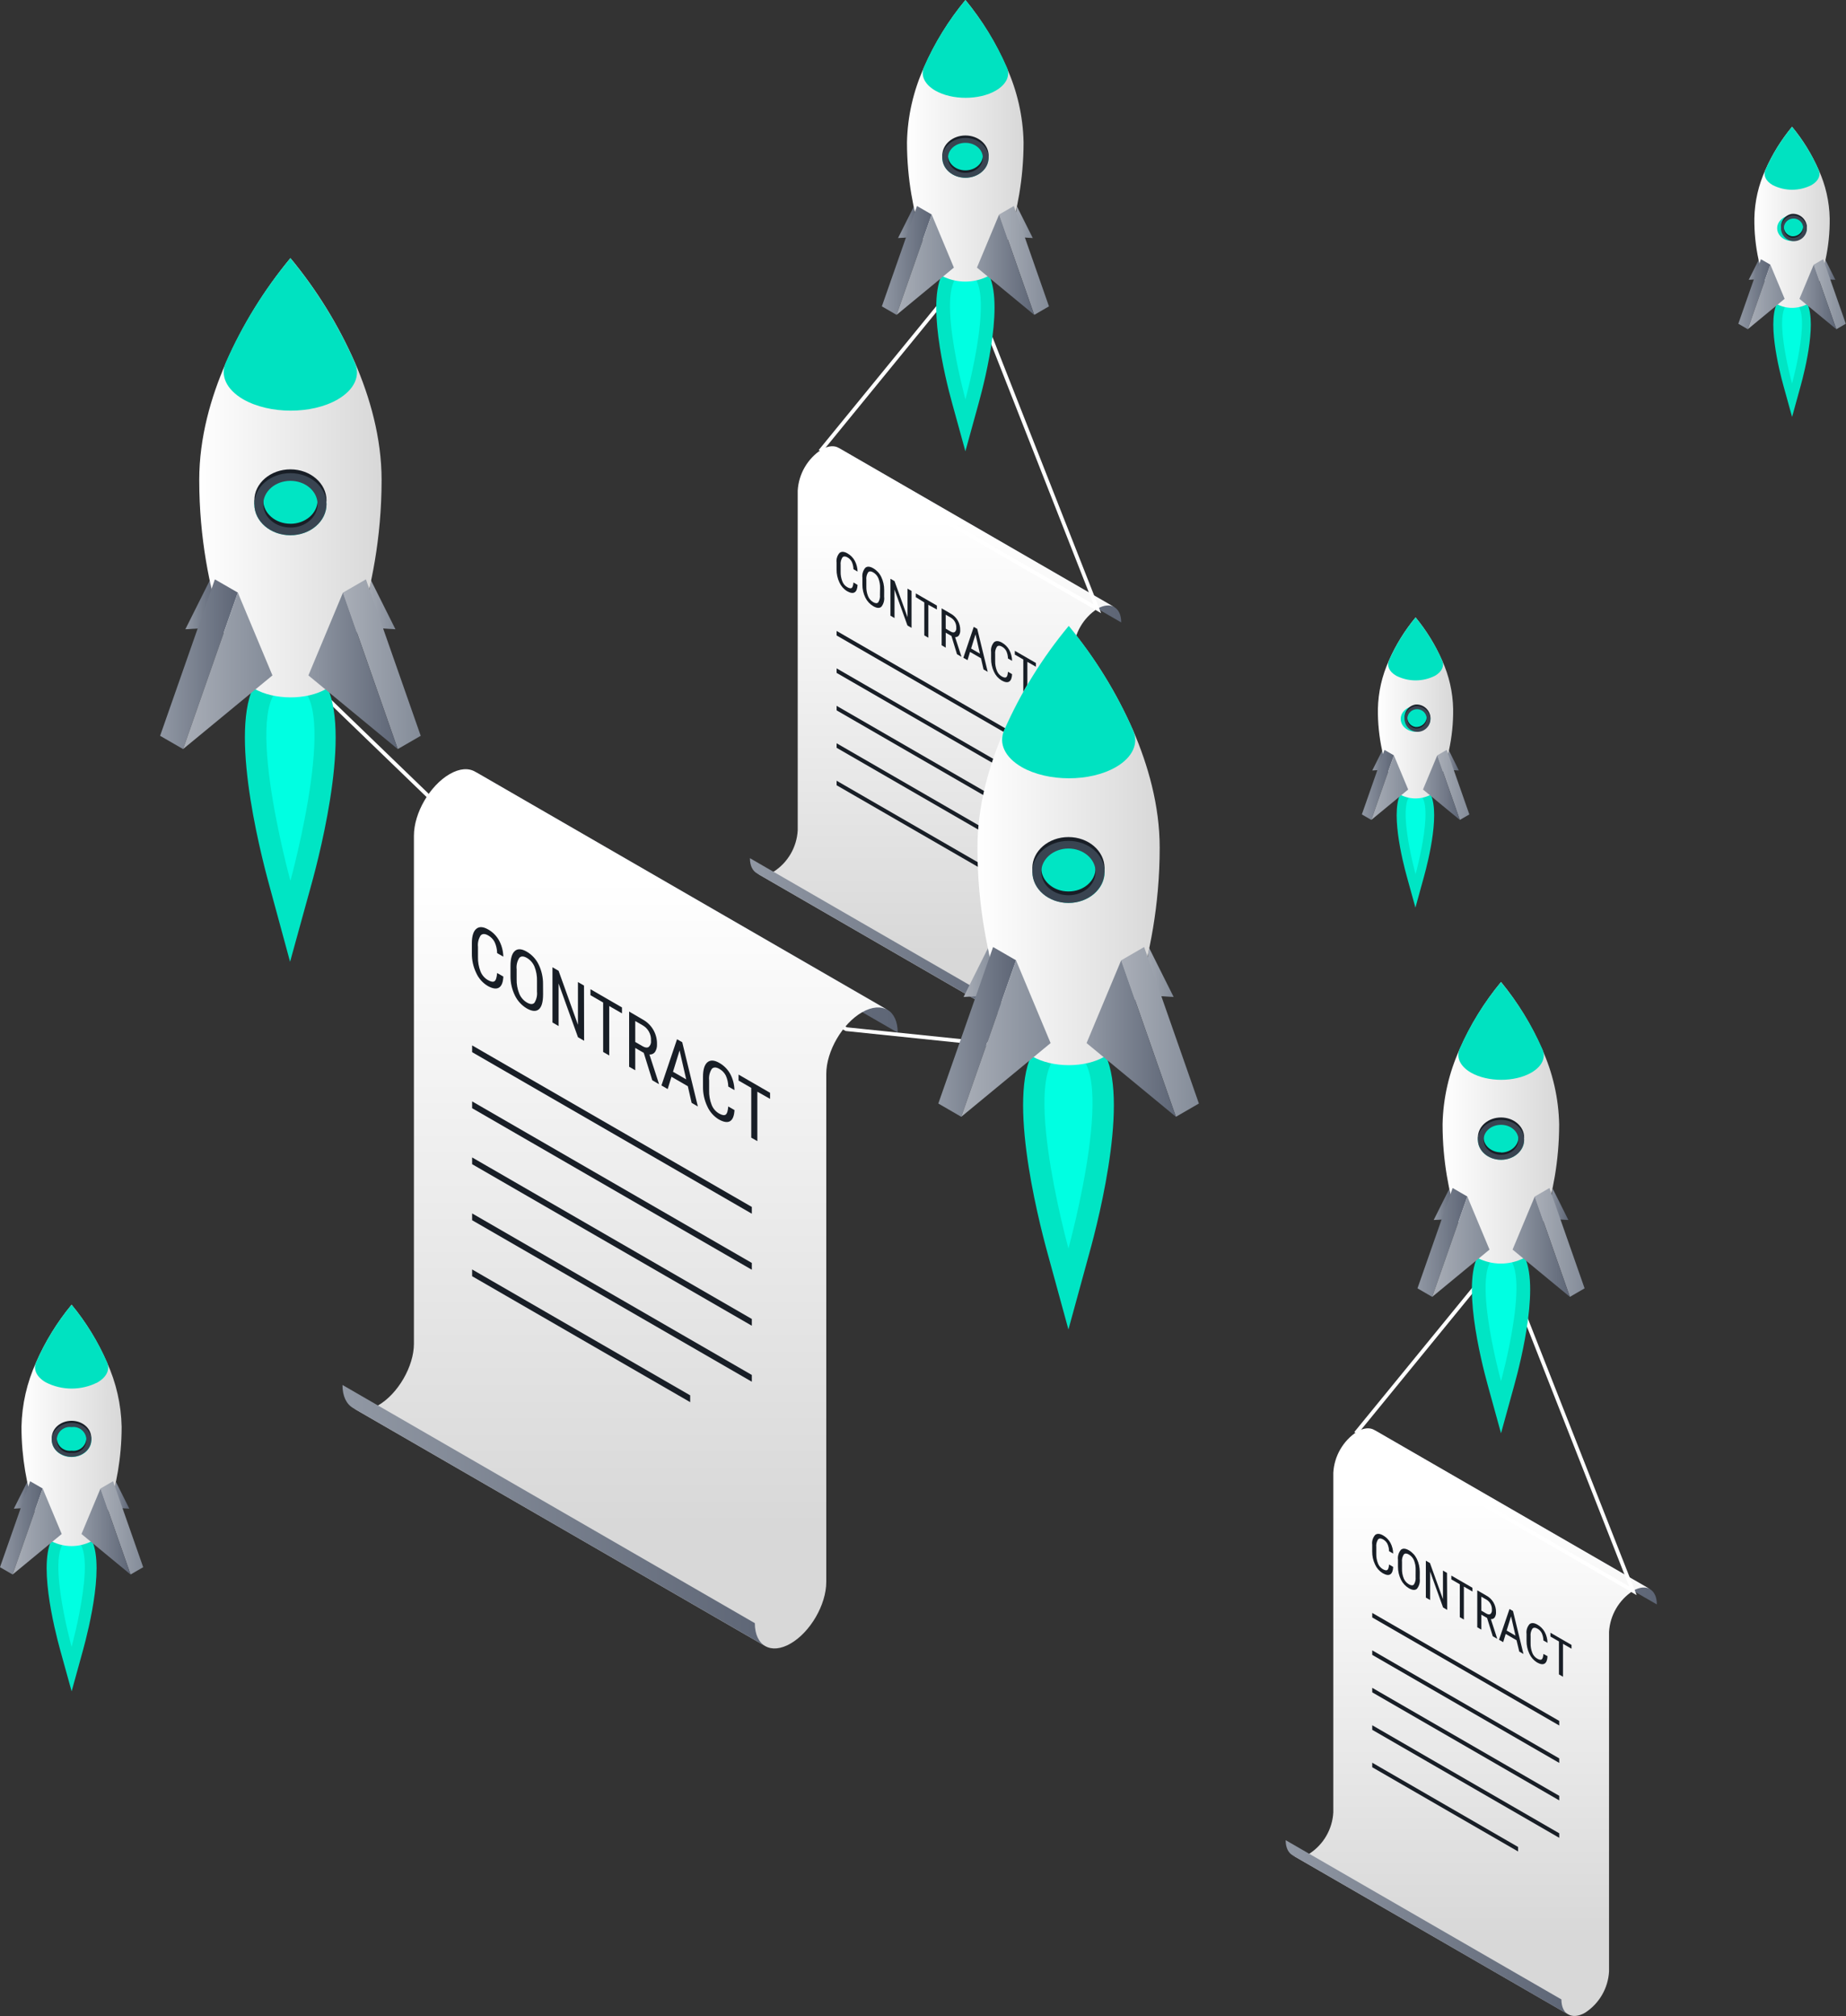 <?xml version="1.0" encoding="UTF-8"?>
<svg width="826px" height="902px" viewBox="0 0 826 902" version="1.1" xmlns="http://www.w3.org/2000/svg" xmlns:xlink="http://www.w3.org/1999/xlink">
    <rect x="0" y="0" width="826" height="902" fill="#333333" stroke="none"/>
    <!-- Generator: Sketch 50.2 (55047) - http://www.bohemiancoding.com/sketch -->
    <title>Asset 1</title>
    <desc>Created with Sketch.</desc>
    <defs>
        <linearGradient x1="0%" y1="50.011%" x2="100%" y2="50.011%" id="linearGradient-1">
            <stop stop-color="#9198A4" offset="0%"></stop>
            <stop stop-color="#5E6676" offset="99%"></stop>
        </linearGradient>
        <linearGradient x1="50%" y1="12.562%" x2="50%" y2="86.804%" id="linearGradient-2">
            <stop stop-color="#FFFFFF" offset="0%"></stop>
            <stop stop-color="#D8D8D8" offset="99%"></stop>
        </linearGradient>
        <linearGradient x1="0.013%" y1="49.945%" x2="100%" y2="49.945%" id="linearGradient-3">
            <stop stop-color="#9198A4" offset="0%"></stop>
            <stop stop-color="#5E6676" offset="99%"></stop>
        </linearGradient>
        <linearGradient x1="0%" y1="50%" x2="100%" y2="50%" id="linearGradient-4">
            <stop stop-color="#A9AEB7" offset="0%"></stop>
            <stop stop-color="#848C99" offset="99%"></stop>
        </linearGradient>
        <linearGradient x1="0%" y1="50%" x2="100%" y2="50%" id="linearGradient-5">
            <stop stop-color="#9198A4" offset="0%"></stop>
            <stop stop-color="#5E6676" offset="99%"></stop>
        </linearGradient>
        <linearGradient x1="-0.033%" y1="49.996%" x2="100.261%" y2="49.996%" id="linearGradient-6">
            <stop stop-color="#FFFFFF" offset="0%"></stop>
            <stop stop-color="#D8D8D8" offset="99%"></stop>
        </linearGradient>
        <linearGradient x1="0%" y1="50.019%" x2="100%" y2="50.019%" id="linearGradient-7">
            <stop stop-color="#9198A4" offset="0%"></stop>
            <stop stop-color="#5E6676" offset="99%"></stop>
        </linearGradient>
        <linearGradient x1="0%" y1="50.019%" x2="100%" y2="50.019%" id="linearGradient-8">
            <stop stop-color="#A9AEB7" offset="0%"></stop>
            <stop stop-color="#848C99" offset="99%"></stop>
        </linearGradient>
        <linearGradient x1="0%" y1="49.989%" x2="99.987%" y2="49.989%" id="linearGradient-9">
            <stop stop-color="#9198A4" offset="0%"></stop>
            <stop stop-color="#5E6676" offset="99%"></stop>
        </linearGradient>
        <linearGradient x1="49.968%" y1="12.561%" x2="49.968%" y2="86.824%" id="linearGradient-10">
            <stop stop-color="#FFFFFF" offset="0%"></stop>
            <stop stop-color="#D8D8D8" offset="99%"></stop>
        </linearGradient>
        <linearGradient x1="-0.04%" y1="49.945%" x2="99.96%" y2="49.945%" id="linearGradient-11">
            <stop stop-color="#9198A4" offset="0%"></stop>
            <stop stop-color="#5E6676" offset="99%"></stop>
        </linearGradient>
        <linearGradient x1="-3.70798557e-13%" y1="49.996%" x2="100.294%" y2="49.996%" id="linearGradient-12">
            <stop stop-color="#FFFFFF" offset="0%"></stop>
            <stop stop-color="#D8D8D8" offset="99%"></stop>
        </linearGradient>
        <linearGradient x1="-0.009%" y1="50.007%" x2="100%" y2="50.007%" id="linearGradient-13">
            <stop stop-color="#9198A4" offset="0%"></stop>
            <stop stop-color="#5E6676" offset="99%"></stop>
        </linearGradient>
        <linearGradient x1="50%" y1="12.563%" x2="50%" y2="86.797%" id="linearGradient-14">
            <stop stop-color="#FFFFFF" offset="0%"></stop>
            <stop stop-color="#D8D8D8" offset="99%"></stop>
        </linearGradient>
        <linearGradient x1="0%" y1="50%" x2="100.009%" y2="50%" id="linearGradient-15">
            <stop stop-color="#9198A4" offset="0%"></stop>
            <stop stop-color="#5E6676" offset="99%"></stop>
        </linearGradient>
        <linearGradient x1="0%" y1="49.962%" x2="100.042%" y2="49.962%" id="linearGradient-16">
            <stop stop-color="#FFFFFF" offset="0%"></stop>
            <stop stop-color="#D8D8D8" offset="99%"></stop>
        </linearGradient>
        <linearGradient x1="0%" y1="49.989%" x2="100%" y2="49.989%" id="linearGradient-17">
            <stop stop-color="#A9AEB7" offset="0%"></stop>
            <stop stop-color="#848C99" offset="99%"></stop>
        </linearGradient>
        <linearGradient x1="0.043%" y1="50%" x2="100.043%" y2="50%" id="linearGradient-18">
            <stop stop-color="#9198A4" offset="0%"></stop>
            <stop stop-color="#5E6676" offset="99%"></stop>
        </linearGradient>
        <linearGradient x1="0%" y1="49.989%" x2="100%" y2="49.989%" id="linearGradient-19">
            <stop stop-color="#9198A4" offset="0%"></stop>
            <stop stop-color="#5E6676" offset="99%"></stop>
        </linearGradient>
        <linearGradient x1="-2.96306395e-14%" y1="49.97%" x2="99.979%" y2="49.97%" id="linearGradient-20">
            <stop stop-color="#FFFFFF" offset="0%"></stop>
            <stop stop-color="#D8D8D8" offset="99%"></stop>
        </linearGradient>
        <linearGradient x1="0%" y1="50.093%" x2="100%" y2="50.093%" id="linearGradient-21">
            <stop stop-color="#9198A4" offset="0%"></stop>
            <stop stop-color="#5E6676" offset="99%"></stop>
        </linearGradient>
        <linearGradient x1="0.119%" y1="50.005%" x2="100.033%" y2="50.005%" id="linearGradient-22">
            <stop stop-color="#FFFFFF" offset="0%"></stop>
            <stop stop-color="#D8D8D8" offset="99%"></stop>
        </linearGradient>
        <linearGradient x1="0%" y1="49.973%" x2="99.882%" y2="49.973%" id="linearGradient-23">
            <stop stop-color="#A9AEB7" offset="0%"></stop>
            <stop stop-color="#848C99" offset="99%"></stop>
        </linearGradient>
        <linearGradient x1="0%" y1="49.971%" x2="100%" y2="49.971%" id="linearGradient-24">
            <stop stop-color="#9198A4" offset="0%"></stop>
            <stop stop-color="#5E6676" offset="99%"></stop>
        </linearGradient>
        <linearGradient x1="0%" y1="49.973%" x2="100%" y2="49.973%" id="linearGradient-25">
            <stop stop-color="#9198A4" offset="0%"></stop>
            <stop stop-color="#5E6676" offset="99%"></stop>
        </linearGradient>
        <linearGradient x1="0%" y1="49.971%" x2="100%" y2="49.971%" id="linearGradient-26">
            <stop stop-color="#A9AEB7" offset="0%"></stop>
            <stop stop-color="#848C99" offset="99%"></stop>
        </linearGradient>
        <linearGradient x1="0.119%" y1="49.984%" x2="99.932%" y2="49.984%" id="linearGradient-27">
            <stop stop-color="#FFFFFF" offset="0%"></stop>
            <stop stop-color="#D8D8D8" offset="99%"></stop>
        </linearGradient>
        <linearGradient x1="0%" y1="50.029%" x2="100%" y2="50.029%" id="linearGradient-28">
            <stop stop-color="#9198A4" offset="0%"></stop>
            <stop stop-color="#5E6676" offset="99%"></stop>
        </linearGradient>
        <linearGradient x1="0%" y1="50.029%" x2="100%" y2="50.029%" id="linearGradient-29">
            <stop stop-color="#A9AEB7" offset="0%"></stop>
            <stop stop-color="#848C99" offset="99%"></stop>
        </linearGradient>
        <linearGradient x1="6.74395155e-15%" y1="49.969%" x2="100.038%" y2="49.969%" id="linearGradient-30">
            <stop stop-color="#FFFFFF" offset="0%"></stop>
            <stop stop-color="#D8D8D8" offset="99%"></stop>
        </linearGradient>
        <linearGradient x1="0%" y1="49.978%" x2="100%" y2="49.978%" id="linearGradient-31">
            <stop stop-color="#9198A4" offset="0%"></stop>
            <stop stop-color="#5E6676" offset="99%"></stop>
        </linearGradient>
        <linearGradient x1="0%" y1="49.978%" x2="100%" y2="49.978%" id="linearGradient-32">
            <stop stop-color="#A9AEB7" offset="0%"></stop>
            <stop stop-color="#848C99" offset="99%"></stop>
        </linearGradient>
    </defs>
    <g id="Page-1" stroke="none" stroke-width="1" fill="none" fill-rule="evenodd">
        <g id="market-dApp" transform="translate(-558, -49)">
            <g id="Asset-1" transform="translate(558, 49)">
                <path d="M375.281,200.414 C377.153,201.537 378.31,203.818 378.31,207.222 L501.691,278.48 C501.691,275.076 500.534,272.812 498.662,271.672 L375.281,200.414 Z" id="Shape" fill="url(#linearGradient-1)" fill-rule="nonzero"></path>
                <path d="M356.941,371.539 L356.941,219.543 C357.362,212.047 361.331,205.201 367.625,201.112 C370.637,199.41 373.342,199.24 375.281,200.397 L498.662,271.655 C496.723,270.481 494.001,270.634 491.006,272.37 C484.712,276.459 480.743,283.305 480.322,290.801 L480.322,442.763 C479.891,450.278 475.895,457.134 469.57,461.211 C466.643,462.913 463.989,463.083 462.067,462.011 L338.737,390.77 C340.659,391.842 343.313,391.672 346.239,389.97 C352.54,385.885 356.516,379.038 356.941,371.539 Z" id="Shape" fill="url(#linearGradient-2)" fill-rule="nonzero"></path>
                <path d="M338.737,390.77 C336.78,389.681 335.555,387.366 335.555,383.963 L458.936,455.221 C458.936,458.624 460.144,461.024 462.118,462.028 L338.737,390.77 Z" id="Shape" fill="url(#linearGradient-3)" fill-rule="nonzero"></path>
                <polygon id="Shape" fill="#181E26" fill-rule="nonzero" points="374.346 284.317 458.034 332.651 458.034 330.609 374.346 282.292"></polygon>
                <polygon id="Shape" fill="#181E26" fill-rule="nonzero" points="374.346 301.064 458.034 349.397 458.034 347.372 374.346 299.039"></polygon>
                <polygon id="Shape" fill="#181E26" fill-rule="nonzero" points="374.346 317.827 458.034 366.161 458.034 364.119 374.346 315.802"></polygon>
                <polygon id="Shape" fill="#181E26" fill-rule="nonzero" points="374.346 334.574 458.034 382.908 458.034 380.882 374.346 332.549"></polygon>
                <polygon id="Shape" fill="#181E26" fill-rule="nonzero" points="374.346 351.338 439.592 389.017 439.592 386.975 374.346 349.312"></polygon>
                <path d="M383.72,261.699 C383.641,263.424 383.204,264.53 382.41,265.018 C381.616,265.506 380.482,265.33 379.007,264.49 C377.509,263.568 376.324,262.216 375.605,260.61 C374.733,258.777 374.297,256.768 374.329,254.738 L374.329,251.743 C374.125,250.176 374.602,248.596 375.639,247.403 C376.512,246.666 377.709,246.734 379.228,247.608 C380.596,248.386 381.721,249.529 382.478,250.909 C383.266,252.394 383.692,254.045 383.72,255.726 L381.883,254.67 C381.862,253.525 381.607,252.395 381.134,251.352 C380.705,250.526 380.042,249.845 379.228,249.394 C378.242,248.827 377.482,248.827 376.949,249.394 C376.301,250.404 376.018,251.606 376.149,252.798 L376.149,255.828 C376.114,257.287 376.368,258.739 376.898,260.099 C377.304,261.181 378.066,262.094 379.058,262.686 C380.011,263.231 380.692,263.356 381.1,263.061 C381.508,262.766 381.769,261.949 381.883,260.61 L383.72,261.699 Z" id="Shape" fill="#181E26" fill-rule="nonzero"></path>
                <path d="M395.612,267.009 C395.82,268.61 395.365,270.227 394.353,271.485 C393.514,272.211 392.317,272.126 390.764,271.23 C389.236,270.333 388.006,269.007 387.225,267.417 C386.332,265.614 385.872,263.627 385.881,261.614 L385.881,258.517 C385.681,256.924 386.142,255.319 387.157,254.075 C388.007,253.315 389.204,253.377 390.746,254.262 C392.296,255.165 393.54,256.51 394.319,258.125 C395.204,259.961 395.653,261.976 395.629,264.014 L395.612,267.009 Z M393.792,263.061 C393.837,261.564 393.571,260.075 393.009,258.687 C392.548,257.591 391.742,256.677 390.712,256.083 C389.714,255.504 388.954,255.504 388.433,256.083 C387.792,257.095 387.516,258.296 387.65,259.487 L387.65,262.448 C387.608,263.92 387.869,265.386 388.416,266.754 C388.871,267.866 389.677,268.799 390.712,269.409 C391.733,269.999 392.488,270.027 392.975,269.494 C393.59,268.503 393.859,267.336 393.741,266.175 L393.792,263.061 Z" id="Shape" fill="#181E26" fill-rule="nonzero"></path>
                <polygon id="Shape" fill="#181E26" fill-rule="nonzero" points="407.879 280.913 406.042 279.858 400.257 263.792 400.257 276.523 398.42 275.467 398.42 258.942 400.257 259.997 406.076 276.148 406.076 263.367 407.879 264.405"></polygon>
                <polygon id="Shape" fill="#181E26" fill-rule="nonzero" points="419.21 272.71 415.399 270.6 415.399 285.338 413.578 284.283 413.578 269.545 409.784 267.196 409.784 265.494 419.21 270.94"></polygon>
                <path d="M425.726,284.538 L423.174,283.075 L423.174,289.763 L421.337,288.708 L421.337,272.183 L425.335,274.514 C428.069,275.981 429.741,278.866 429.656,281.969 C429.71,282.789 429.501,283.606 429.061,284.3 C428.669,284.837 428.02,285.122 427.359,285.049 L430.167,293.695 L430.167,293.831 L428.21,292.708 L425.726,284.538 Z M423.174,281.288 L425.386,282.564 C426.146,283.007 426.752,283.081 427.206,282.786 C427.729,282.32 427.984,281.624 427.887,280.93 C428.005,279.023 427.02,277.217 425.352,276.284 L423.157,275.025 L423.174,281.288 Z" id="Shape" fill="#181E26" fill-rule="nonzero"></path>
                <path d="M438.945,294.512 L434.046,291.686 L432.923,295.362 L431.051,294.29 L435.713,280.471 L437.278,281.373 L441.957,300.587 L440.085,299.515 L438.945,294.512 Z M434.522,290.172 L438.469,292.452 L436.495,283.807 L434.522,290.172 Z" id="Shape" fill="#181E26" fill-rule="nonzero"></path>
                <path d="M452.862,301.642 C452.783,303.367 452.346,304.473 451.552,304.961 C450.758,305.449 449.624,305.273 448.15,304.434 C446.651,303.512 445.465,302.16 444.747,300.553 C443.876,298.72 443.439,296.711 443.471,294.682 L443.471,291.686 C443.268,290.119 443.745,288.539 444.781,287.347 C445.654,286.609 446.851,286.677 448.371,287.551 C449.738,288.329 450.863,289.472 451.62,290.852 C452.408,292.337 452.834,293.988 452.862,295.669 L451.025,294.614 C451.001,293.468 450.747,292.339 450.276,291.295 C449.847,290.47 449.184,289.789 448.371,289.338 C447.384,288.77 446.624,288.77 446.091,289.338 C445.443,290.347 445.161,291.549 445.291,292.742 L445.291,295.771 C445.256,297.23 445.511,298.682 446.04,300.043 C446.447,301.125 447.208,302.037 448.201,302.63 C449.142,303.174 449.823,303.299 450.242,303.004 C450.662,302.709 450.923,301.892 451.025,300.553 L452.862,301.642 Z" id="Shape" fill="#181E26" fill-rule="nonzero"></path>
                <polygon id="Shape" fill="#181E26" fill-rule="nonzero" points="463.513 298.307 459.702 296.128 459.702 310.867 457.881 309.811 457.881 295.073 454.087 292.878 454.087 291.176 463.513 296.622"></polygon>
                <polygon id="Shape" stroke="#FFFFFF" stroke-width="1.701" points="367.625 201.129 491.006 272.387 431.987 122.349"></polygon>
                <path d="M426.015,180.315 C422.987,169.338 413.783,132.577 422.783,120.749 C424.956,117.863 428.358,116.165 431.97,116.165 C435.582,116.165 438.984,117.863 441.157,120.749 C450.157,132.577 440.97,169.338 437.925,180.315 L431.97,201.912 L426.015,180.315 Z" id="Shape" fill="#00E5C4" fill-rule="nonzero"></path>
                <path d="M431.987,122.349 C447.537,122.349 431.987,178.664 431.987,178.664 C431.987,178.664 416.437,122.349 431.987,122.349 Z" id="Shape" fill="#00FFE2" fill-rule="nonzero"></path>
                <polygon id="Shape" fill="url(#linearGradient-4)" fill-rule="nonzero" points="455.023 92.31 462.118 106.504 453.118 105.959"></polygon>
                <polygon id="Shape" fill="url(#linearGradient-5)" fill-rule="nonzero" points="408.934 92.31 401.839 106.504 410.839 105.959"></polygon>
                <path d="M431.987,0 C424.476,9.087 418.263,19.173 413.527,29.97 C408.694,40.561 406.077,52.028 405.837,63.668 C405.837,97.501 418.155,120.289 418.155,120.289 C418.999,121.632 420.17,122.739 421.558,123.506 C428.07,126.811 435.768,126.811 442.28,123.506 C443.668,122.739 444.839,121.632 445.683,120.289 C445.683,120.289 458,97.501 458,63.668 C457.763,52.041 455.151,40.585 450.327,30.004 C445.631,19.202 439.459,9.104 431.987,0 Z" id="Shape" fill="url(#linearGradient-6)" fill-rule="nonzero"></path>
                <path d="M450.463,30.004 C452.165,33.663 450.463,37.697 445.53,40.556 C438.095,44.845 426.015,44.828 418.529,40.556 C413.561,37.68 411.877,33.646 413.425,29.987 C418.18,19.172 424.428,9.078 431.987,2.48689958e-14 C439.507,9.096 445.725,19.194 450.463,30.004 Z" id="Shape" fill="#00E2C1" fill-rule="nonzero"></path>
                <polygon id="Shape" fill="url(#linearGradient-4)" fill-rule="nonzero" points="462.781 140.882 447.061 95.969 453.662 92.174 469.365 137.07"></polygon>
                <polygon id="Shape" fill="url(#linearGradient-7)" fill-rule="nonzero" points="462.781 140.882 447.061 95.969 437.142 119.728"></polygon>
                <polygon id="Shape" fill="url(#linearGradient-5)" fill-rule="nonzero" points="401.176 140.882 416.896 95.969 410.312 92.174 394.592 137.07"></polygon>
                <polygon id="Shape" fill="url(#linearGradient-8)" fill-rule="nonzero" points="401.176 140.882 416.896 95.969 426.815 119.728"></polygon>
                <ellipse id="Oval" fill="#00E5C4" fill-rule="nonzero" cx="431.987" cy="70.611" rx="10.344" ry="8.918"></ellipse>
                <ellipse id="Oval" fill="#00E5C4" fill-rule="nonzero" cx="431.987" cy="70.611" rx="7.792" ry="6.705"></ellipse>
                <path d="M431.987,60.621 C426.27,60.621 421.643,64.604 421.643,69.539 C421.643,74.475 426.27,78.457 431.987,78.457 C437.703,78.457 442.348,74.441 442.348,69.522 C442.348,64.604 437.703,60.621 431.987,60.621 Z M431.987,76.228 C427.683,76.228 424.195,73.232 424.195,69.522 C424.195,65.812 427.597,62.817 431.987,62.817 C436.376,62.817 439.779,65.812 439.779,69.522 C439.779,73.232 436.291,76.228 431.987,76.228 Z" id="Shape" fill="#181E26" fill-rule="nonzero"></path>
                <path d="M431.987,61.71 C426.27,61.71 421.643,65.693 421.643,70.628 C421.643,75.564 426.27,79.546 431.987,79.546 C437.703,79.546 442.348,75.547 442.348,70.611 C442.348,65.676 437.703,61.71 431.987,61.71 Z M431.987,77.317 C427.683,77.317 424.195,74.321 424.195,70.611 C424.195,66.901 427.597,63.906 431.987,63.906 C436.376,63.906 439.779,66.901 439.779,70.611 C439.779,74.321 436.291,77.317 431.987,77.317 Z" id="Shape" fill="#394451" fill-rule="nonzero"></path>
                <path d="M614.949,639.79 C616.82,640.914 617.977,643.194 617.977,646.598 L741.358,717.856 C741.358,714.452 740.201,712.189 738.33,711.048 L614.949,639.79 Z" id="Shape" fill="url(#linearGradient-9)" fill-rule="nonzero"></path>
                <path d="M596.591,810.898 L596.591,658.937 C597.013,651.44 600.981,644.594 607.276,640.505 C610.287,638.803 612.992,638.633 614.932,639.79 L738.381,711.031 C736.442,709.857 733.719,710.01 730.725,711.746 C724.423,715.806 720.43,722.625 719.973,730.109 L719.973,882.071 C719.551,889.567 715.583,896.413 709.288,900.502 C706.362,902.204 703.708,902.374 701.785,901.302 L578.455,830.129 C580.378,831.202 583.032,831.031 585.958,829.329 C592.233,825.229 596.182,818.385 596.591,810.898 Z" id="Shape" fill="url(#linearGradient-10)" fill-rule="nonzero"></path>
                <path d="M578.455,830.129 C576.499,829.04 575.274,826.726 575.274,823.322 L698.655,894.58 C698.655,897.984 699.863,900.383 701.836,901.387 L578.455,830.129 Z" id="Shape" fill="url(#linearGradient-11)" fill-rule="nonzero"></path>
                <polygon id="Shape" fill="#181E26" fill-rule="nonzero" points="614.013 723.676 697.685 772.01 697.685 769.968 614.013 721.651"></polygon>
                <polygon id="Shape" fill="#181E26" fill-rule="nonzero" points="614.013 740.423 697.685 788.756 697.685 786.731 614.013 738.398"></polygon>
                <polygon id="Shape" fill="#181E26" fill-rule="nonzero" points="614.013 757.186 697.685 805.52 697.685 803.478 614.013 755.161"></polygon>
                <polygon id="Shape" fill="#181E26" fill-rule="nonzero" points="614.013 773.95 697.685 822.267 697.685 820.241 614.013 771.908"></polygon>
                <polygon id="Shape" fill="#181E26" fill-rule="nonzero" points="614.013 790.697 679.26 828.376 679.26 826.351 614.013 788.671"></polygon>
                <path d="M623.388,701.075 C623.308,702.8 622.871,703.906 622.078,704.394 C621.284,704.882 620.149,704.706 618.675,703.866 C617.177,702.944 615.991,701.592 615.272,699.986 C614.401,698.153 613.964,696.144 613.996,694.115 L613.996,691.119 C613.793,689.552 614.27,687.972 615.306,686.779 C616.18,686.042 617.376,686.11 618.896,686.984 C620.264,687.762 621.389,688.905 622.146,690.285 C622.934,691.77 623.359,693.421 623.388,695.102 L621.55,694.046 C621.53,692.901 621.275,691.771 620.802,690.728 C620.373,689.902 619.71,689.221 618.896,688.771 C617.909,688.203 617.149,688.203 616.616,688.771 C615.968,689.78 615.686,690.982 615.817,692.174 L615.817,695.204 C615.781,696.663 616.036,698.115 616.565,699.475 C616.972,700.558 617.734,701.47 618.726,702.062 C619.679,702.607 620.359,702.732 620.767,702.437 C621.176,702.142 621.437,701.325 621.55,699.986 L623.388,701.075 Z" id="Shape" fill="#181E26" fill-rule="nonzero"></path>
                <path d="M635.263,706.385 C635.471,707.986 635.016,709.603 634.004,710.861 C633.165,711.587 631.968,711.502 630.414,710.606 C628.887,709.709 627.657,708.383 626.875,706.794 C625.983,704.99 625.522,703.003 625.531,700.99 L625.531,697.876 C625.332,696.283 625.793,694.678 626.807,693.434 C627.658,692.674 628.855,692.736 630.397,693.621 C631.946,694.524 633.19,695.869 633.97,697.484 C634.855,699.32 635.303,701.335 635.28,703.373 L635.263,706.385 Z M633.442,702.437 C633.492,700.96 633.237,699.488 632.694,698.114 C632.233,697.019 631.426,696.104 630.397,695.51 C629.399,694.931 628.639,694.931 628.117,695.51 C627.476,696.522 627.2,697.723 627.335,698.914 L627.335,701.875 C627.293,703.348 627.553,704.813 628.1,706.181 C628.555,707.293 629.362,708.226 630.397,708.836 C631.418,709.426 632.172,709.454 632.66,708.921 C633.275,707.93 633.544,706.763 633.425,705.602 L633.442,702.437 Z" id="Shape" fill="#181E26" fill-rule="nonzero"></path>
                <polygon id="Shape" fill="#181E26" fill-rule="nonzero" points="647.547 720.273 645.709 719.217 639.908 703.135 639.908 715.865 638.002 714.792 638.002 698.284 639.84 699.339 645.658 715.49 645.658 702.709 647.462 703.747"></polygon>
                <polygon id="Shape" fill="#181E26" fill-rule="nonzero" points="658.877 712.086 655.015 709.874 655.015 724.612 653.195 723.557 653.195 708.836 649.401 706.64 649.401 704.939 658.826 710.385"></polygon>
                <path d="M665.394,723.898 L662.842,722.434 L662.842,729.122 L661.004,728.067 L661.004,711.542 L665.07,713.89 C667.805,715.357 669.477,718.242 669.392,721.345 C669.445,722.165 669.237,722.982 668.796,723.676 C668.404,724.213 667.755,724.498 667.095,724.425 L669.902,733.071 L669.902,733.207 L667.946,732.084 L665.394,723.898 Z M662.842,720.647 L665.053,721.923 C665.813,722.366 666.42,722.44 666.874,722.145 C667.396,721.679 667.652,720.983 667.554,720.29 C667.673,718.382 666.687,716.576 665.019,715.643 L662.825,714.384 L662.842,720.647 Z" id="Shape" fill="#181E26" fill-rule="nonzero"></path>
                <path d="M678.579,733.871 L673.73,731.045 L672.607,734.722 L670.736,733.649 L675.432,719.898 L676.997,720.8 L681.675,740.014 L679.804,738.942 L678.579,733.871 Z M674.156,729.531 L678.103,731.811 L676.129,723.166 L674.156,729.531 Z" id="Shape" fill="#181E26" fill-rule="nonzero"></path>
                <path d="M692.445,741.002 C692.366,742.726 691.929,743.832 691.135,744.32 C690.341,744.808 689.207,744.632 687.732,743.793 C686.234,742.871 685.048,741.519 684.33,739.912 C683.458,738.079 683.022,736.07 683.054,734.041 L683.054,731.045 C682.85,729.478 683.327,727.899 684.364,726.706 C685.237,725.968 686.434,726.036 687.953,726.91 C689.321,727.689 690.446,728.832 691.203,730.212 C691.991,731.696 692.417,733.347 692.445,735.028 L690.607,733.973 C690.584,732.827 690.329,731.699 689.859,730.654 C689.429,729.829 688.766,729.148 687.953,728.697 C686.967,728.13 686.207,728.13 685.674,728.697 C685.025,729.706 684.743,730.908 684.874,732.101 L684.874,735.215 C684.839,736.675 685.093,738.126 685.623,739.487 C686.029,740.569 686.791,741.481 687.783,742.074 C688.725,742.618 689.405,742.743 689.825,742.448 C690.245,742.153 690.505,741.336 690.607,739.997 L692.445,741.002 Z" id="Shape" fill="#181E26" fill-rule="nonzero"></path>
                <polygon id="Shape" fill="#181E26" fill-rule="nonzero" points="703.18 737.666 699.369 735.47 699.369 750.209 697.549 749.154 697.549 734.415 693.755 732.22 693.755 730.518 703.18 735.964"></polygon>
                <polygon id="Shape" stroke="#FFFFFF" stroke-width="1.701" points="607.276 640.488 730.657 711.746 671.638 561.708"></polygon>
                <path d="M665.683,619.674 C662.654,608.697 653.45,571.936 662.45,560.108 C664.623,557.222 668.025,555.524 671.638,555.524 C675.25,555.524 678.652,557.222 680.825,560.108 C689.825,571.936 680.638,608.697 677.592,619.674 L671.638,641.271 L665.683,619.674 Z" id="Shape" fill="#00E5C4" fill-rule="nonzero"></path>
                <path d="M671.638,561.623 C687.188,561.623 671.638,617.938 671.638,617.938 C671.638,617.938 656.104,561.623 671.638,561.623 Z" id="Shape" fill="#00FFE2" fill-rule="nonzero"></path>
                <polygon id="Shape" fill="url(#linearGradient-5)" fill-rule="nonzero" points="694.691 531.669 701.785 545.863 692.785 545.319"></polygon>
                <polygon id="Shape" fill="url(#linearGradient-5)" fill-rule="nonzero" points="648.601 531.669 641.507 545.863 650.507 545.319"></polygon>
                <path d="M671.638,439.359 C664.127,448.446 657.914,458.532 653.178,469.329 C648.344,479.92 645.727,491.387 645.488,503.027 C645.488,536.86 657.806,559.648 657.806,559.648 C658.65,560.991 659.82,562.098 661.208,562.865 C667.721,566.17 675.418,566.17 681.931,562.865 C683.319,562.098 684.489,560.991 685.333,559.648 C685.333,559.648 697.651,536.86 697.651,503.027 C697.413,491.4 694.802,479.944 689.978,469.363 C685.282,458.561 679.109,448.464 671.638,439.359 Z" id="Shape" fill="url(#linearGradient-12)" fill-rule="nonzero"></path>
                <path d="M690.131,469.363 C691.832,473.022 690.131,477.056 685.197,479.915 C677.762,484.204 665.683,484.187 658.197,479.915 C653.229,477.039 651.545,473.005 653.093,469.346 C657.835,458.546 664.065,448.464 671.604,439.393 C679.138,448.476 685.374,458.562 690.131,469.363 Z" id="Shape" fill="#00E2C1" fill-rule="nonzero"></path>
                <polygon id="Shape" fill="url(#linearGradient-4)" fill-rule="nonzero" points="702.449 580.241 686.728 535.346 693.313 531.533 709.033 576.429"></polygon>
                <polygon id="Shape" fill="url(#linearGradient-5)" fill-rule="nonzero" points="702.449 580.241 686.728 535.346 676.81 559.087"></polygon>
                <polygon id="Shape" fill="url(#linearGradient-5)" fill-rule="nonzero" points="640.843 580.241 656.564 535.346 649.979 531.533 634.259 576.429"></polygon>
                <polygon id="Shape" fill="url(#linearGradient-4)" fill-rule="nonzero" points="640.843 580.241 656.564 535.346 666.482 559.087"></polygon>
                <ellipse id="Oval" fill="#00E5C4" fill-rule="nonzero" cx="671.638" cy="509.987" rx="10.344" ry="8.918"></ellipse>
                <ellipse id="Oval" fill="#00E5C4" fill-rule="nonzero" cx="671.638" cy="509.987" rx="7.792" ry="6.705"></ellipse>
                <path d="M671.638,499.98 C665.921,499.98 661.293,503.963 661.293,508.898 C661.293,513.834 665.921,517.816 671.638,517.816 C677.354,517.816 681.982,513.834 681.982,508.898 C681.982,503.963 677.354,499.98 671.638,499.98 Z M671.638,515.587 C667.333,515.587 663.845,512.591 663.845,508.881 C663.845,505.171 667.248,502.176 671.638,502.176 C676.027,502.176 679.43,505.171 679.43,508.881 C679.43,512.591 675.942,515.672 671.638,515.672 L671.638,515.587 Z" id="Shape" fill="#181E26" fill-rule="nonzero"></path>
                <path d="M671.638,501.07 C665.921,501.07 661.293,505.052 661.293,509.987 C661.293,514.923 665.921,518.905 671.638,518.905 C677.354,518.905 681.982,514.923 681.982,509.987 C681.982,505.052 677.354,501.07 671.638,501.07 Z M671.638,516.676 C667.333,516.676 663.845,513.68 663.845,509.97 C663.845,506.26 667.248,503.265 671.638,503.265 C676.027,503.265 679.43,506.26 679.43,509.97 C679.43,513.68 675.942,516.676 671.638,516.676 Z" id="Shape" fill="#394451" fill-rule="nonzero"></path>
                <polyline id="Shape" stroke="#FFFFFF" stroke-width="1.701" points="129.948 296.605 191.537 356.069 378.667 460.462 478.144 470.759"></polyline>
                <path d="M212.667,345.296 C215.458,346.998 217.193,350.504 217.193,355.507 L401.686,462.028 C401.686,457.059 399.985,453.519 397.161,451.817 L212.667,345.296 Z" id="Shape" fill="url(#linearGradient-13)" fill-rule="nonzero"></path>
                <path d="M185.208,601.209 L185.208,373.922 C185.208,363.71 192.37,351.44 201.183,346.351 C205.675,343.747 209.69,343.543 212.65,345.296 L397.161,451.868 C394.251,450.166 390.202,450.336 385.694,452.923 C376.864,458.029 369.718,470.367 369.718,480.494 L369.718,707.781 C369.718,717.992 362.555,730.263 353.742,735.351 C349.37,737.887 345.389,738.142 342.514,736.543 L157.986,629.97 C160.879,631.57 164.792,631.315 169.215,628.779 C178.045,623.69 185.208,611.335 185.208,601.209 Z" id="Shape" fill="url(#linearGradient-14)" fill-rule="nonzero"></path>
                <path d="M157.986,629.97 C155.06,628.269 153.24,624.763 153.24,619.657 L337.75,726.229 C337.75,731.335 339.57,734.909 342.497,736.543 L157.986,629.97 Z" id="Shape" fill="url(#linearGradient-15)" fill-rule="nonzero"></path>
                <polygon id="Shape" fill="#181E26" fill-rule="nonzero" points="211.255 470.759 336.406 543.038 336.406 540.009 211.255 467.73"></polygon>
                <polygon id="Shape" fill="#181E26" fill-rule="nonzero" points="211.255 495.828 336.406 568.107 336.406 565.06 211.255 492.781"></polygon>
                <polygon id="Shape" fill="#181E26" fill-rule="nonzero" points="211.255 520.879 336.406 593.159 336.406 590.129 211.255 517.85"></polygon>
                <polygon id="Shape" fill="#181E26" fill-rule="nonzero" points="211.255 545.948 336.406 618.21 336.406 615.181 211.255 542.902"></polygon>
                <polygon id="Shape" fill="#181E26" fill-rule="nonzero" points="211.255 571 308.827 627.35 308.827 624.303 211.255 567.971"></polygon>
                <path d="M225.223,436.925 C225.11,439.501 224.458,441.152 223.267,441.878 C222.076,442.604 220.374,442.343 218.163,441.095 C215.913,439.714 214.134,437.685 213.059,435.275 C211.753,432.54 211.095,429.54 211.136,426.51 L211.136,422.068 C211.136,418.857 211.794,416.696 213.11,415.584 C214.425,414.472 216.217,414.574 218.486,415.89 C220.53,417.052 222.209,418.761 223.335,420.826 C224.517,423.044 225.158,425.511 225.206,428.025 L222.45,426.442 C222.416,424.732 222.034,423.047 221.327,421.489 C220.684,420.248 219.69,419.224 218.469,418.545 C216.994,417.694 215.86,417.694 215.066,418.545 C214.093,420.059 213.672,421.862 213.875,423.651 L213.875,428.178 C213.816,430.363 214.192,432.538 214.981,434.577 C215.598,436.189 216.736,437.549 218.214,438.44 C219.631,439.257 220.652,439.444 221.276,439.002 C221.9,438.559 222.286,437.34 222.433,435.343 L225.223,436.925 Z" id="Shape" fill="#181E26" fill-rule="nonzero"></path>
                <path d="M243.002,444.873 C243.002,448.277 242.373,450.512 241.114,451.579 C239.855,452.645 238.063,452.52 235.738,451.204 C233.455,449.854 231.616,447.867 230.446,445.486 C229.107,442.789 228.414,439.818 228.422,436.806 L228.422,432.16 C228.422,428.858 229.063,426.64 230.344,425.506 C231.626,424.371 233.412,424.468 235.703,425.795 C238.012,427.146 239.866,429.155 241.029,431.564 C242.354,434.312 243.023,437.33 242.985,440.38 L243.002,444.873 Z M240.28,438.968 C240.354,436.752 239.972,434.545 239.157,432.483 C238.476,430.849 237.282,429.481 235.755,428.586 C234.257,427.724 233.123,427.724 232.352,428.586 C231.386,430.103 230.971,431.906 231.178,433.692 L231.178,438.117 C231.12,440.318 231.514,442.507 232.335,444.55 C233.003,446.214 234.199,447.613 235.738,448.532 C237.269,449.417 238.403,449.457 239.14,448.651 C240.057,447.172 240.457,445.43 240.28,443.699 L240.28,438.968 Z" id="Shape" fill="#181E26" fill-rule="nonzero"></path>
                <polygon id="Shape" fill="#181E26" fill-rule="nonzero" points="261.36 465.653 258.621 464.07 249.944 440.023 249.944 459.067 247.205 457.484 247.205 432.773 249.944 434.356 258.604 458.505 258.604 439.393 261.309 440.959"></polygon>
                <polygon id="Shape" fill="#181E26" fill-rule="nonzero" points="278.305 453.4 272.606 450.115 272.606 472.24 269.883 470.674 269.883 448.549 264.201 445.265 264.201 442.593 278.305 450.745"></polygon>
                <path d="M288.054,471.065 L284.243,468.87 L284.243,478.86 L281.504,477.277 L281.504,452.583 L287.526,456.106 C291.615,458.307 294.11,462.628 293.974,467.27 C294.038,468.469 293.729,469.658 293.09,470.674 C292.512,471.463 291.562,471.89 290.589,471.797 L294.791,484.731 L294.791,485.038 L291.865,483.336 L288.054,471.065 Z M284.243,466.198 L287.543,468.104 C288.678,468.762 289.585,468.87 290.265,468.427 C291.051,467.733 291.434,466.691 291.286,465.653 C291.467,462.805 289.999,460.105 287.509,458.71 L284.243,456.82 L284.243,466.198 Z" id="Shape" fill="#181E26" fill-rule="nonzero"></path>
                <path d="M307.772,485.991 L300.456,481.77 L298.755,487.267 L295.965,485.65 L302.94,464.972 L305.271,466.317 L312.264,495.062 L309.474,493.445 L307.772,485.991 Z M301.137,479.524 L307.041,482.927 L304.08,469.993 L301.137,479.524 Z" id="Shape" fill="#181E26" fill-rule="nonzero"></path>
                <path d="M328.648,496.662 C328.523,499.237 327.871,500.888 326.691,501.614 C325.511,502.34 323.81,502.079 321.587,500.831 C319.338,499.45 317.559,497.421 316.483,495.011 C315.178,492.276 314.52,489.277 314.561,486.246 L314.561,481.77 C314.561,478.559 315.218,476.398 316.534,475.286 C317.85,474.174 319.642,474.276 321.91,475.592 C323.954,476.754 325.633,478.464 326.759,480.528 C327.942,482.746 328.583,485.213 328.631,487.727 L325.874,486.144 C325.84,484.434 325.458,482.749 324.752,481.191 C324.109,479.95 323.115,478.926 321.893,478.247 C320.419,477.396 319.285,477.396 318.491,478.247 C317.518,479.761 317.097,481.565 317.3,483.353 L317.3,487.88 C317.241,490.065 317.617,492.24 318.406,494.279 C319.022,495.891 320.16,497.251 321.638,498.142 C323.056,498.959 324.077,499.146 324.701,498.704 C325.324,498.261 325.71,497.042 325.857,495.045 L328.648,496.662 Z" id="Shape" fill="#181E26" fill-rule="nonzero"></path>
                <polygon id="Shape" fill="#181E26" fill-rule="nonzero" points="344.572 491.658 338.873 488.442 338.873 510.566 336.151 509 336.151 486.74 330.468 483.455 330.468 480.783 344.572 488.935"></polygon>
                <path d="M468.855,561.163 C464.125,544.042 449.783,486.723 463.751,468.274 C467.139,463.773 472.444,461.126 478.076,461.126 C483.709,461.126 489.014,463.773 492.401,468.274 C506.438,486.706 492.095,544.025 487.297,561.163 L478.076,594.843 L468.855,561.163 Z" id="Shape" fill="#00E5C4" fill-rule="nonzero"></path>
                <path d="M478.076,470.759 C502.32,470.759 478.076,558.576 478.076,558.576 C478.076,558.576 453.9,470.759 478.076,470.759 Z" id="Shape" fill="#00FFE2" fill-rule="nonzero"></path>
                <polygon id="Shape" fill="url(#linearGradient-4)" fill-rule="nonzero" points="514.094 423.94 525.152 446.065 511.116 445.214"></polygon>
                <polygon id="Shape" fill="url(#linearGradient-4)" fill-rule="nonzero" points="442.212 423.94 431.153 446.065 445.189 445.214"></polygon>
                <path d="M478.076,279.994 C466.385,294.178 456.719,309.918 449.358,326.762 C442.552,342.232 437.363,360.375 437.363,379.317 C437.363,432.075 456.571,467.61 456.571,467.61 C457.909,469.753 459.779,471.512 461.999,472.716 C470.948,477.822 485.409,477.907 494.324,472.716 C496.544,471.512 498.413,469.753 499.751,467.61 C499.751,467.61 518.908,432.024 518.908,379.265 C518.908,360.358 513.668,342.232 506.999,326.779 C499.575,309.917 489.841,294.171 478.076,279.994 Z" id="Shape" fill="url(#linearGradient-16)" fill-rule="nonzero"></path>
                <path d="M506.999,326.762 C509.568,332.464 506.999,338.761 499.292,343.22 C487.706,349.908 468.855,349.874 457.184,343.22 C449.443,338.744 446.806,332.447 449.307,326.745 C456.719,309.904 466.455,294.184 478.229,280.045 C489.935,294.21 499.617,309.933 506.999,326.762 Z" id="Shape" fill="#00E2C1" fill-rule="nonzero"></path>
                <polygon id="Shape" fill="url(#linearGradient-17)" fill-rule="nonzero" points="526.173 499.674 501.674 429.658 511.95 423.719 536.449 493.734"></polygon>
                <polygon id="Shape" fill="url(#linearGradient-18)" fill-rule="nonzero" points="526.173 499.674 501.674 429.658 486.192 466.691"></polygon>
                <polygon id="Shape" fill="url(#linearGradient-19)" fill-rule="nonzero" points="430.115 499.674 454.632 429.658 444.356 423.719 419.856 493.734"></polygon>
                <polygon id="Shape" fill="url(#linearGradient-4)" fill-rule="nonzero" points="430.115 499.674 454.632 429.658 470.097 466.691"></polygon>
                <ellipse id="Oval" fill="#00E5C4" fill-rule="nonzero" cx="478.144" cy="390.106" rx="16.146" ry="13.887"></ellipse>
                <ellipse id="Oval" fill="#00E5C4" fill-rule="nonzero" cx="478.144" cy="390.106" rx="12.148" ry="10.45"></ellipse>
                <path d="M478.076,374.517 C469.161,374.517 461.931,380.746 461.931,388.405 C461.931,396.063 469.161,402.292 478.076,402.292 C486.991,402.292 494.222,396.063 494.222,388.405 C494.222,380.746 487.059,374.517 478.076,374.517 Z M478.076,398.854 C471.373,398.854 465.929,394.174 465.929,388.405 C465.929,382.635 471.356,377.955 478.076,377.955 C484.796,377.955 490.224,382.635 490.224,388.405 C490.224,394.174 484.882,398.854 478.076,398.854 Z" id="Shape" fill="#181E26" fill-rule="nonzero"></path>
                <path d="M478.076,376.219 C469.161,376.219 461.931,382.448 461.931,390.106 C461.931,397.765 469.161,403.994 478.076,403.994 C486.991,403.994 494.222,397.765 494.222,390.106 C494.222,382.448 487.059,376.219 478.076,376.219 Z M478.076,400.556 C471.373,400.556 465.929,395.876 465.929,390.106 C465.929,384.337 471.356,379.657 478.076,379.657 C484.796,379.657 490.224,384.337 490.224,390.106 C490.224,395.876 484.882,400.556 478.076,400.556 Z" id="Shape" fill="#394451" fill-rule="nonzero"></path>
                <path d="M120.642,396.642 C115.912,379.521 101.57,322.201 115.538,303.753 C118.926,299.252 124.231,296.605 129.863,296.605 C135.495,296.605 140.801,299.252 144.188,303.753 C158.225,322.184 143.882,379.504 139.084,396.642 L129.795,430.322 L120.642,396.642 Z" id="Shape" fill="#00E5C4" fill-rule="nonzero"></path>
                <path d="M129.948,306.255 C154.192,306.255 129.948,394.072 129.948,394.072 C129.948,394.072 105.704,306.255 129.948,306.255 Z" id="Shape" fill="#00FFE2" fill-rule="nonzero"></path>
                <polygon id="Shape" fill="url(#linearGradient-4)" fill-rule="nonzero" points="165.881 259.419 176.939 281.543 162.903 280.692"></polygon>
                <polygon id="Shape" fill="url(#linearGradient-5)" fill-rule="nonzero" points="93.999 259.419 82.94 281.543 96.976 280.692"></polygon>
                <path d="M129.948,115.473 C118.229,129.641 108.536,145.37 101.145,162.207 C94.339,177.677 89.15,195.819 89.15,214.761 C89.15,267.52 108.358,303.055 108.358,303.055 C109.696,305.197 111.566,306.956 113.786,308.161 C122.735,313.266 137.196,313.351 146.111,308.161 C148.331,306.956 150.2,305.197 151.538,303.055 C151.538,303.055 170.746,267.537 170.746,214.761 C170.746,195.853 165.506,177.728 158.837,162.275 C151.425,145.409 141.702,129.657 129.948,115.473 Z" id="Shape" fill="url(#linearGradient-20)" fill-rule="nonzero"></path>
                <path d="M158.769,162.275 C161.338,167.976 158.769,174.273 151.062,178.732 C139.51,185.421 120.608,185.387 108.886,178.698 C101.145,174.222 98.508,167.925 101.008,162.224 C108.421,145.382 118.157,129.663 129.931,115.524 C141.663,129.695 151.369,145.43 158.769,162.275 Z" id="Shape" fill="#00E2C1" fill-rule="nonzero"></path>
                <polygon id="Shape" fill="url(#linearGradient-4)" fill-rule="nonzero" points="177.977 335.153 153.461 265.137 163.737 259.214 188.253 329.213"></polygon>
                <polygon id="Shape" fill="url(#linearGradient-5)" fill-rule="nonzero" points="177.977 335.153 153.461 265.137 137.996 302.187"></polygon>
                <polygon id="Shape" fill="url(#linearGradient-5)" fill-rule="nonzero" points="81.919 335.153 106.419 265.137 96.143 259.214 71.643 329.213"></polygon>
                <polygon id="Shape" fill="url(#linearGradient-4)" fill-rule="nonzero" points="81.919 335.153 106.419 265.137 121.901 302.187"></polygon>
                <ellipse id="Oval" fill="#00E5C4" fill-rule="nonzero" cx="129.948" cy="225.602" rx="16.146" ry="13.887"></ellipse>
                <ellipse id="Oval" fill="#00E5C4" fill-rule="nonzero" cx="129.948" cy="225.602" rx="12.148" ry="10.45"></ellipse>
                <path d="M129.948,209.996 C121.033,209.996 113.803,216.225 113.803,223.883 C113.803,231.542 121.033,237.771 129.948,237.771 C138.863,237.771 146.094,231.542 146.094,223.883 C146.094,216.225 138.863,209.996 129.948,209.996 Z M129.948,234.333 C123.245,234.333 117.801,229.653 117.801,223.883 C117.801,218.114 123.228,213.434 129.948,213.434 C136.669,213.434 142.096,218.114 142.096,223.883 C142.096,229.653 136.652,234.35 129.948,234.35 L129.948,234.333 Z" id="Shape" fill="#181E26" fill-rule="nonzero"></path>
                <path d="M129.948,211.698 C121.033,211.698 113.803,217.927 113.803,225.585 C113.803,233.244 121.033,239.472 129.948,239.472 C138.863,239.472 146.094,233.244 146.094,225.585 C146.094,217.927 138.863,211.698 129.948,211.698 Z M129.948,236.035 C123.245,236.035 117.801,231.354 117.801,225.585 C117.801,219.816 123.228,215.136 129.948,215.136 C136.669,215.136 142.096,219.816 142.096,225.585 C142.096,231.354 136.652,236.052 129.948,236.052 L129.948,236.035 Z" id="Shape" fill="#394451" fill-rule="nonzero"></path>
                <path d="M629.495,392.2 C627.539,385.137 621.635,361.566 627.42,353.89 C628.818,352.033 631.007,350.94 633.332,350.94 C635.656,350.94 637.846,352.033 639.244,353.89 C645.029,361.498 639.125,385.137 637.168,392.2 L633.34,406.087 L629.495,392.2 Z" id="Shape" fill="#00E5C4" fill-rule="nonzero"></path>
                <path d="M633.408,354.911 C643.412,354.911 633.408,391.128 633.408,391.128 C633.408,391.128 623.405,354.911 633.408,354.911 Z" id="Shape" fill="#00FFE2" fill-rule="nonzero"></path>
                <polygon id="Shape" fill="url(#linearGradient-21)" fill-rule="nonzero" points="648.227 335.595 652.787 344.734 647.002 344.377"></polygon>
                <polygon id="Shape" fill="url(#linearGradient-21)" fill-rule="nonzero" points="618.59 335.595 614.03 344.734 619.815 344.377"></polygon>
                <path d="M633.408,276.233 C628.565,282.072 624.557,288.556 621.499,295.499 C618.39,302.307 616.705,309.68 616.548,317.164 C616.397,329.742 619.108,342.191 624.476,353.567 C625.034,354.441 625.807,355.156 626.722,355.643 C630.909,357.766 635.857,357.766 640.044,355.643 C640.958,355.156 641.732,354.441 642.289,353.567 C647.657,342.191 650.369,329.742 650.218,317.164 C650.065,309.687 648.386,302.32 645.284,295.516 C642.237,288.569 638.241,282.079 633.408,276.233 Z" id="Shape" fill="url(#linearGradient-22)" fill-rule="nonzero"></path>
                <path d="M645.301,295.533 C646.356,297.881 645.301,300.485 642.119,302.34 C636.66,305.112 630.207,305.112 624.749,302.34 C621.55,300.502 620.478,297.898 621.499,295.533 C624.55,288.586 628.559,282.101 633.408,276.267 C638.245,282.107 642.248,288.591 645.301,295.533 Z" id="Shape" fill="#00E2C1" fill-rule="nonzero"></path>
                <polygon id="Shape" fill="url(#linearGradient-23)" fill-rule="nonzero" points="653.212 366.842 643.106 337.961 647.342 335.51 657.465 364.391"></polygon>
                <polygon id="Shape" fill="url(#linearGradient-24)" fill-rule="nonzero" points="653.212 366.842 643.106 337.961 636.726 353.244"></polygon>
                <polygon id="Shape" fill="url(#linearGradient-25)" fill-rule="nonzero" points="613.605 366.842 623.711 337.961 619.474 335.51 609.369 364.391"></polygon>
                <polygon id="Shape" fill="url(#linearGradient-26)" fill-rule="nonzero" points="613.605 366.842 623.711 337.961 630.091 353.244"></polygon>
                <ellipse id="Oval" fill="#00E5C4" fill-rule="nonzero" cx="633.408" cy="321.657" rx="6.652" ry="5.735"></ellipse>
                <ellipse id="Oval" fill="#00E5C4" fill-rule="nonzero" cx="633.408" cy="321.657" rx="5.002" ry="4.306"></ellipse>
                <path d="M633.408,315.223 C630.363,315.686 628.214,318.454 628.52,321.52 C628.826,324.585 631.48,326.873 634.557,326.724 C637.633,326.575 640.053,324.04 640.061,320.959 C639.789,317.547 636.822,314.989 633.408,315.223 Z M633.408,325.265 C631.112,324.92 629.49,322.834 629.721,320.523 C629.952,318.212 631.954,316.488 634.273,316.605 C636.592,316.721 638.412,318.636 638.41,320.959 C638.202,323.522 635.973,325.441 633.408,325.265 Z" id="Shape" fill="#181E26" fill-rule="nonzero"></path>
                <path d="M633.408,315.921 C630.363,316.383 628.214,319.151 628.52,322.217 C628.826,325.283 631.48,327.571 634.557,327.422 C637.633,327.272 640.053,324.738 640.061,321.657 C639.789,318.244 636.822,315.687 633.408,315.921 Z M633.408,325.962 C631.112,325.618 629.49,323.532 629.721,321.221 C629.952,318.91 631.954,317.186 634.273,317.302 C636.592,317.419 638.412,319.334 638.41,321.657 C638.202,324.219 635.973,326.139 633.408,325.962 Z" id="Shape" fill="#394451" fill-rule="nonzero"></path>
                <path d="M798.03,172.656 C796.073,165.594 790.17,142.022 795.954,134.347 C797.353,132.489 799.542,131.397 801.867,131.397 C804.191,131.397 806.38,132.489 807.779,134.347 C813.563,141.954 807.66,165.594 805.703,172.656 L801.875,186.544 L798.03,172.656 Z" id="Shape" fill="#00E5C4" fill-rule="nonzero"></path>
                <path d="M801.858,135.385 C811.862,135.385 801.858,171.601 801.858,171.601 C801.858,171.601 791.871,135.385 801.858,135.385 Z" id="Shape" fill="#00FFE2" fill-rule="nonzero"></path>
                <polygon id="Shape" fill="url(#linearGradient-5)" fill-rule="nonzero" points="816.677 116.069 821.253 125.191 815.452 124.85"></polygon>
                <polygon id="Shape" fill="url(#linearGradient-5)" fill-rule="nonzero" points="787.039 116.069 782.48 125.191 788.264 124.85"></polygon>
                <path d="M801.858,56.707 C797.015,62.546 793.007,69.029 789.949,75.972 C786.839,82.781 785.154,90.153 784.998,97.637 C784.847,110.216 787.558,122.665 792.926,134.041 C793.488,134.931 794.274,135.659 795.206,136.151 C799.393,138.274 804.34,138.274 808.527,136.151 C809.442,135.664 810.215,134.948 810.773,134.075 C816.141,122.699 818.852,110.25 818.701,97.671 C818.549,90.194 816.87,82.828 813.767,76.023 C810.713,69.063 806.705,62.561 801.858,56.707 Z" id="Shape" fill="url(#linearGradient-27)" fill-rule="nonzero"></path>
                <path d="M813.75,76.006 C814.805,78.355 813.75,80.959 810.569,82.814 C805.11,85.585 798.657,85.585 793.198,82.814 C790,80.976 788.928,78.372 789.949,76.006 C792.999,69.06 797.008,62.575 801.858,56.741 C806.695,62.581 810.697,69.065 813.75,76.006 Z" id="Shape" fill="#00E2C1" fill-rule="nonzero"></path>
                <polygon id="Shape" fill="url(#linearGradient-4)" fill-rule="nonzero" points="821.679 147.298 811.556 118.417 815.792 115.984 825.915 144.848"></polygon>
                <polygon id="Shape" fill="url(#linearGradient-28)" fill-rule="nonzero" points="821.679 147.298 811.556 118.417 805.176 133.7"></polygon>
                <polygon id="Shape" fill="url(#linearGradient-5)" fill-rule="nonzero" points="782.054 147.298 792.16 118.417 787.924 115.984 777.818 144.848"></polygon>
                <polygon id="Shape" fill="url(#linearGradient-29)" fill-rule="nonzero" points="782.054 147.298 792.16 118.417 798.54 133.7"></polygon>
                <ellipse id="Oval" fill="#00E5C4" fill-rule="nonzero" cx="801.858" cy="102.113" rx="6.652" ry="5.735"></ellipse>
                <ellipse id="Oval" fill="#00E5C4" fill-rule="nonzero" cx="801.858" cy="102.113" rx="5.002" ry="4.306"></ellipse>
                <path d="M801.858,95.68 C798.813,96.142 796.664,98.91 796.97,101.976 C797.276,105.042 799.93,107.33 803.006,107.181 C806.083,107.031 808.503,104.496 808.51,101.415 C808.239,98.003 805.272,95.445 801.858,95.68 Z M801.858,105.721 C799.562,105.376 797.94,103.291 798.171,100.98 C798.401,98.669 800.404,96.945 802.723,97.061 C805.041,97.178 806.861,99.093 806.86,101.415 C806.652,103.978 804.422,105.897 801.858,105.721 Z" id="Shape" fill="#181E26" fill-rule="nonzero"></path>
                <path d="M801.858,96.395 C798.811,96.857 796.661,99.629 796.97,102.697 C797.28,105.764 799.939,108.05 803.018,107.895 C806.096,107.739 808.512,105.196 808.51,102.113 C808.23,98.708 805.266,96.16 801.858,96.395 Z M801.858,106.436 C799.568,106.083 797.955,103.998 798.188,101.692 C798.421,99.386 800.418,97.666 802.732,97.778 C805.047,97.89 806.868,99.795 806.877,102.113 C806.678,104.69 804.435,106.622 801.858,106.436 Z" id="Shape" fill="#394451" fill-rule="nonzero"></path>
                <path d="M26.932,738.244 C24.329,728.833 16.452,697.399 24.176,687.188 C26.037,684.716 28.951,683.262 32.045,683.262 C35.138,683.262 38.052,684.716 39.913,687.188 C47.62,697.399 39.743,728.816 37.157,738.244 L32.053,756.744 L26.932,738.244 Z" id="Shape" fill="#00E5C4" fill-rule="nonzero"></path>
                <path d="M32.036,688.566 C45.358,688.566 32.036,736.815 32.036,736.815 C32.036,736.815 18.715,688.566 32.036,688.566 Z" id="Shape" fill="#00FFE2" fill-rule="nonzero"></path>
                <polygon id="Shape" fill="url(#linearGradient-5)" fill-rule="nonzero" points="51.789 662.851 57.863 675.002 50.138 674.526"></polygon>
                <polygon id="Shape" fill="url(#linearGradient-5)" fill-rule="nonzero" points="12.284 662.851 6.21 675.002 13.917 674.526"></polygon>
                <path d="M32.036,583.747 C25.598,591.533 20.273,600.176 16.214,609.429 C12.061,618.52 9.815,628.367 9.613,638.361 C9.613,667.293 20.161,686.864 20.161,686.864 C20.901,688.023 21.926,688.973 23.138,689.622 C28.72,692.456 35.319,692.456 40.9,689.622 C42.112,688.973 43.137,688.023 43.878,686.864 C43.878,686.864 54.426,667.344 54.426,638.361 C54.215,628.403 51.975,618.592 47.842,609.531 C43.796,600.244 38.476,591.566 32.036,583.747 Z" id="Shape" fill="url(#linearGradient-30)" fill-rule="nonzero"></path>
                <path d="M47.876,609.463 C49.288,612.594 47.876,616.066 43.639,618.5 C36.37,622.198 27.771,622.198 20.501,618.5 C16.248,616.049 14.802,612.577 16.18,609.446 C20.239,600.18 25.576,591.53 32.036,583.747 C38.483,591.543 43.814,600.198 47.876,609.463 Z" id="Shape" fill="#00E2C1" fill-rule="nonzero"></path>
                <polygon id="Shape" fill="url(#linearGradient-4)" fill-rule="nonzero" points="58.424 704.462 44.966 665.982 50.598 662.732 64.072 701.194"></polygon>
                <polygon id="Shape" fill="url(#linearGradient-31)" fill-rule="nonzero" points="58.424 704.462 44.966 665.982 36.46 686.337"></polygon>
                <polygon id="Shape" fill="url(#linearGradient-5)" fill-rule="nonzero" points="5.648 704.462 19.106 665.982 13.475 662.732 0 701.194"></polygon>
                <polygon id="Shape" fill="url(#linearGradient-32)" fill-rule="nonzero" points="5.648 704.462 19.106 665.982 27.613 686.337"></polygon>
                <ellipse id="Oval" fill="#00E5C4" fill-rule="nonzero" cx="32.036" cy="644.266" rx="8.864" ry="7.641"></ellipse>
                <ellipse id="Oval" fill="#00E5C4" fill-rule="nonzero" cx="32.036" cy="644.266" rx="6.669" ry="5.735"></ellipse>
                <path d="M32.036,635.689 C27.136,635.689 23.172,639.093 23.172,643.33 C23.172,647.568 27.136,650.972 32.036,650.972 C36.936,650.972 40.832,647.534 40.832,643.313 C40.832,639.093 36.936,635.689 32.036,635.689 Z M32.036,649.066 C29.787,649.39 27.556,648.372 26.327,646.46 C25.098,644.548 25.098,642.095 26.327,640.183 C27.556,638.271 29.787,637.253 32.036,637.578 C34.285,637.253 36.516,638.271 37.745,640.183 C38.974,642.095 38.974,644.548 37.745,646.46 C36.516,648.372 34.285,649.39 32.036,649.066 Z" id="Shape" fill="#181E26" fill-rule="nonzero"></path>
                <path d="M32.036,636.625 C27.136,636.625 23.172,640.029 23.172,644.266 C23.172,648.504 27.221,651.823 32.036,651.823 C36.851,651.823 40.832,648.419 40.832,644.266 C40.832,640.114 36.936,636.625 32.036,636.625 Z M32.036,650.002 C29.787,650.326 27.556,649.308 26.327,647.396 C25.098,645.484 25.098,643.031 26.327,641.119 C27.556,639.207 29.787,638.189 32.036,638.514 C34.285,638.189 36.516,639.207 37.745,641.119 C38.974,643.031 38.974,645.484 37.745,647.396 C36.516,649.308 34.285,650.326 32.036,650.002 Z" id="Shape" fill="#394451" fill-rule="nonzero"></path>
            </g>
        </g>
    </g>
</svg>